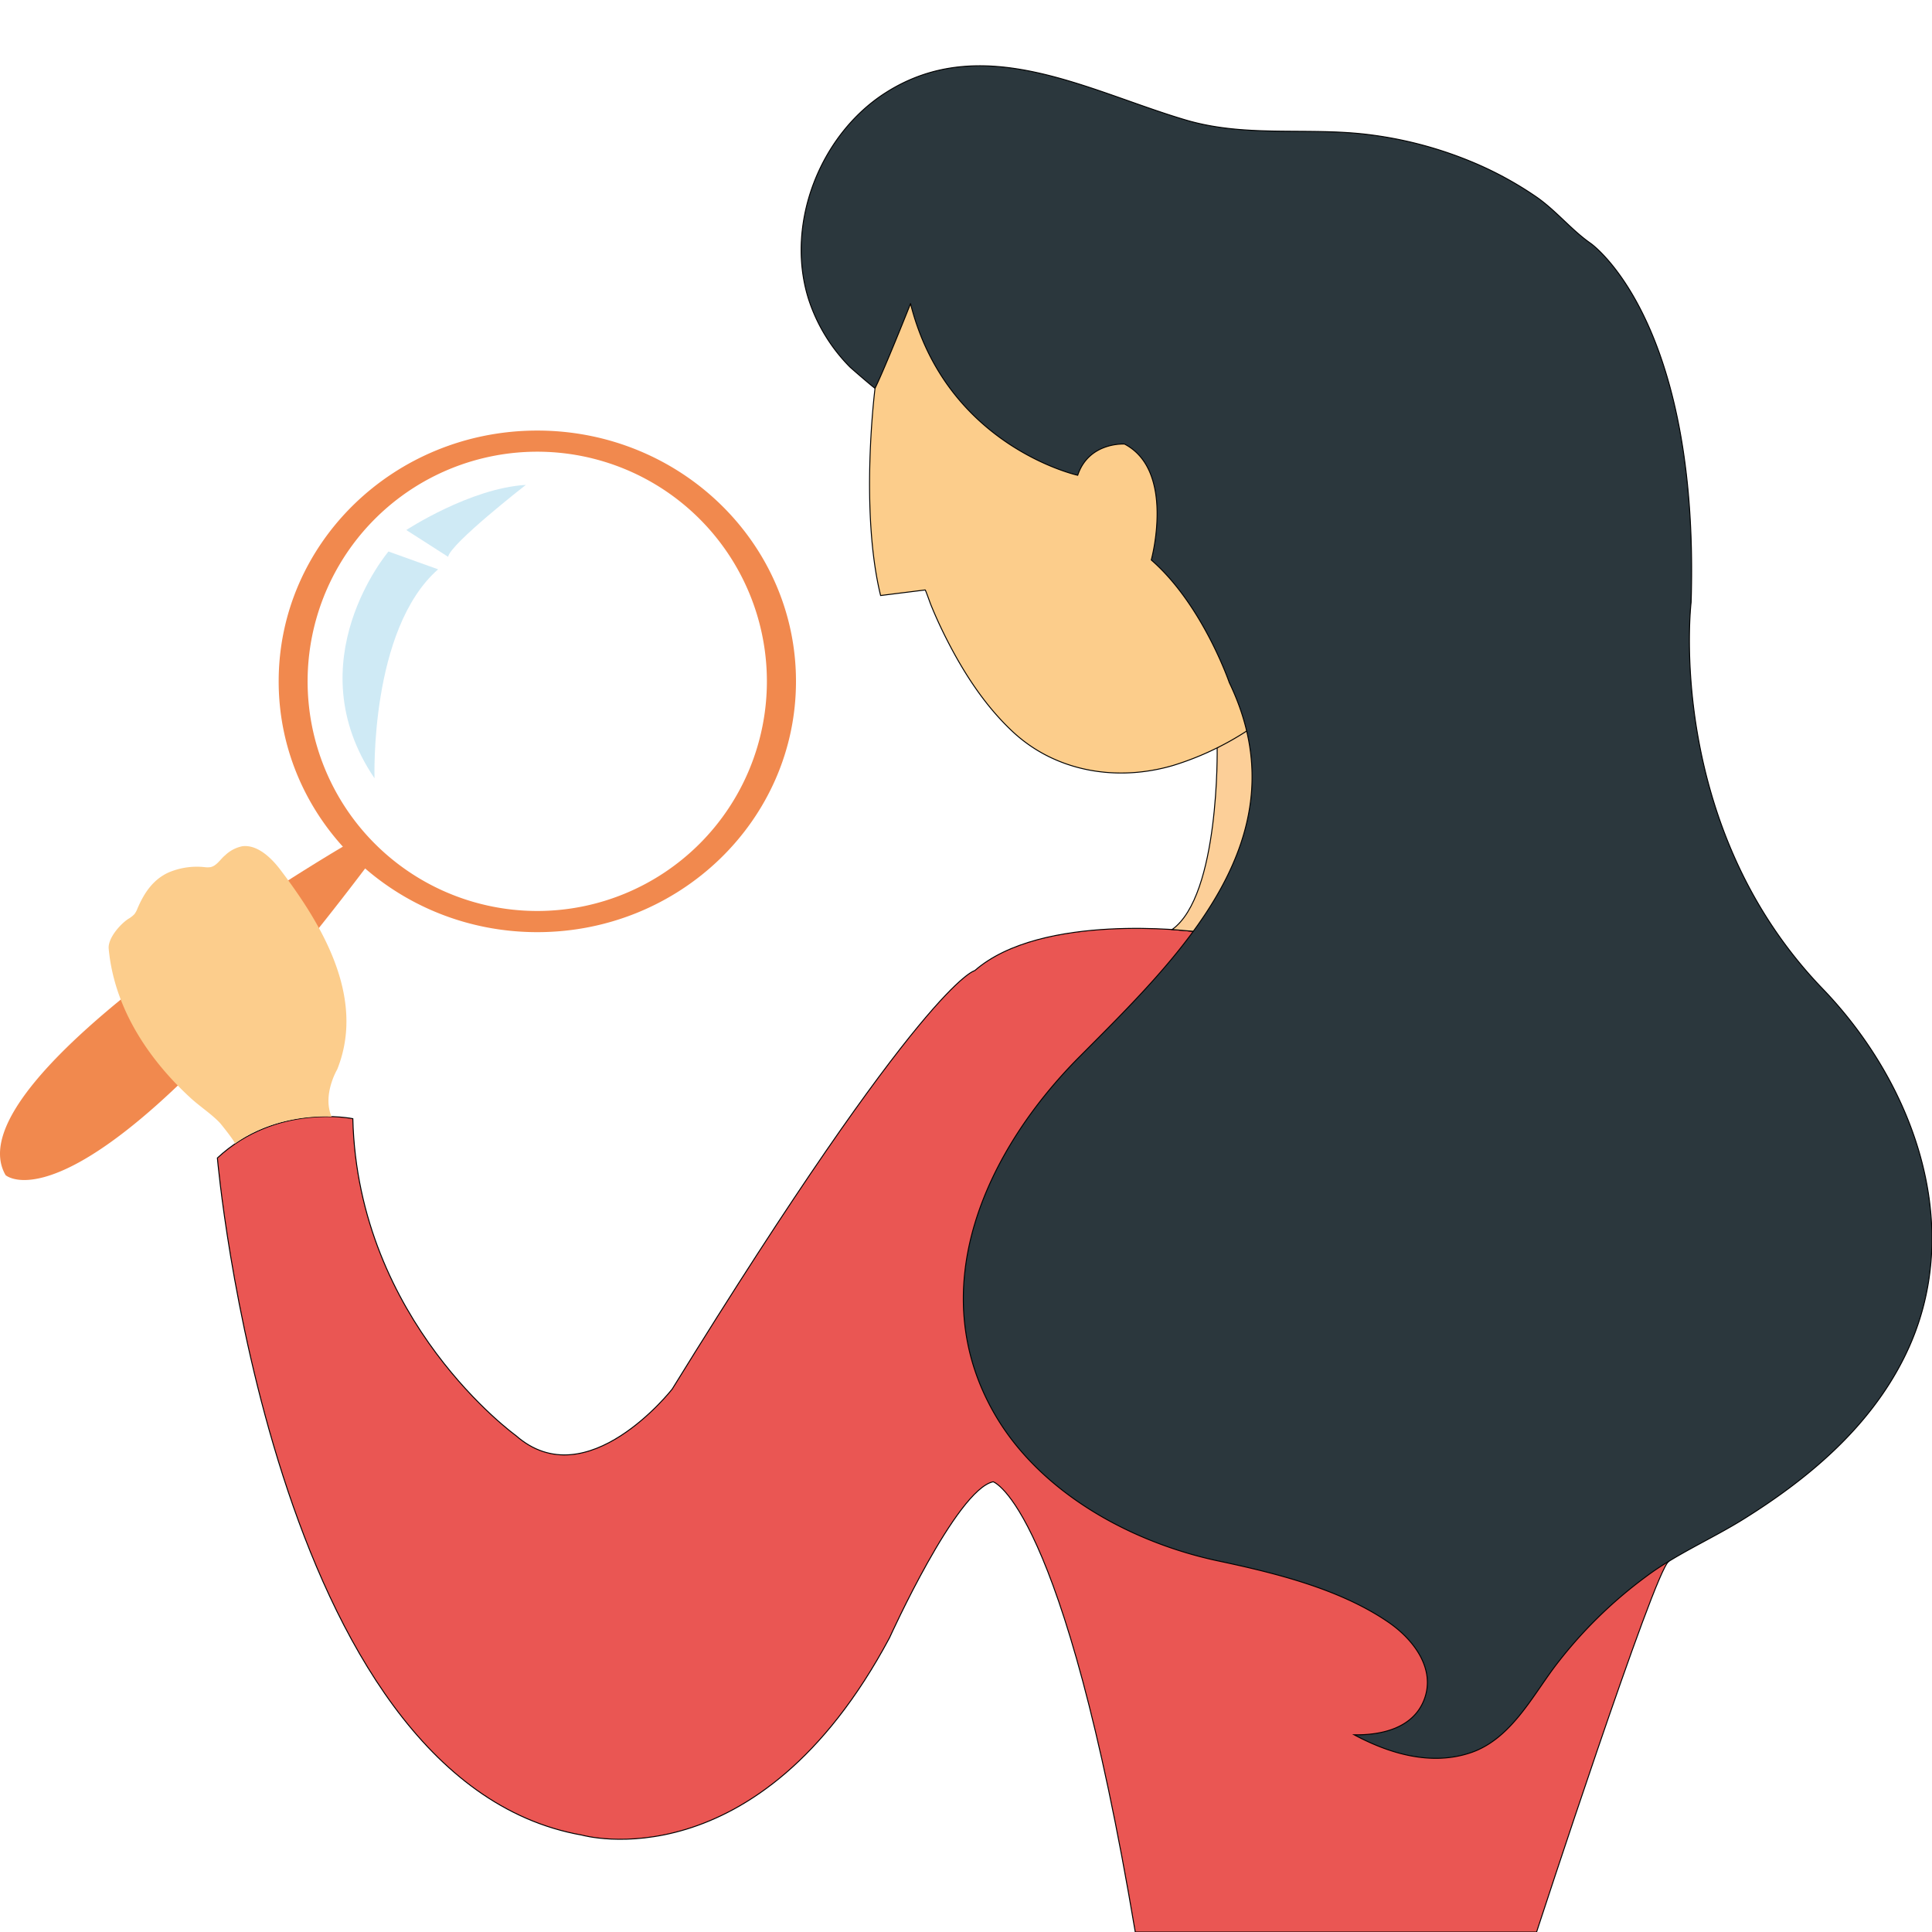 <svg id="Capa_1" data-name="Capa 1" xmlns="http://www.w3.org/2000/svg" viewBox="0 0 500 500"><defs><style>.cls-1{fill:#ea5653;}.cls-1,.cls-2,.cls-3,.cls-4{stroke:#010101;stroke-miterlimit:10;stroke-width:0.25px;}.cls-2{fill:#fccf98;}.cls-3{fill:#fccd8b;}.cls-4{fill:#2b373d;}.cls-5{fill:#f1894e;}.cls-6{fill:#cfeaf5;}.cls-7{fill:#fccd8c;}</style></defs><title>investigacion</title><path class="cls-1" d="M308.83,241.05s-39.25-5-56.56,10.14c0,0-13,2.46-78.32,108.32,0,0-22.06,28.2-40.45,12,0,0-40.89-29.43-42.19-82,0,0-19.69-4.11-35.05,10.17,0,0,13.84,161,94.33,175.24,0,0,45.43,13,79.62-51.06,0,0,17.31-38.36,26.82-40.38,0,0,18.18,5.77,36.78,116.54H397.66s30.6-93.79,34.19-95.89S350.5,250.33,350.5,250.33Z"/><path class="cls-2" d="M315,193.56s.69,38.16-11.65,47l20.56,1.73,4.84-58.73Z"/><path class="cls-3" d="M226.46,100.47s-4,31.44,1.44,53.65l11.54-1.44c.1,0,1.34,3.53,1.43,3.74q1.95,4.79,4.31,9.38c4.42,8.64,9.87,17,17,23.64,11.2,10.38,27,12.89,41.42,8.66a75.82,75.82,0,0,0,19-8.89C348.48,172.87,308.53,140,308.53,140s13.41-33.61-8.66-39.52S233.52,38,226.46,100.47Z"/><path class="cls-4" d="M226.46,100.47c-.07.12-6.19-5.18-6.52-5.51A44.46,44.46,0,0,1,209.25,77.4c-6.1-19.37,2.92-42.46,19.84-53.33,25.23-16.19,52.69-.41,77.84,7,15.93,4.68,32,1.69,48.13,3.87a102.18,102.18,0,0,1,27.08,7.47,91.38,91.38,0,0,1,15.35,8.47c5.14,3.52,9.16,8.62,14.17,12.1,0,0,28.27,19.61,26,92.88,0,0-6.93,57.47,34,100,24.14,25.06,37.54,63,21,95.74-9.11,18.11-24.91,31.3-41.86,41.81-8.13,5-17.23,8.94-24.81,14.62a115.92,115.92,0,0,0-23.73,23.45c-6,8.06-11.49,18.66-21.57,22.1-10.23,3.49-21.05.31-30.24-4.62,7.07.13,15.21-1.7,18.08-9,3.18-8.13-2.87-15.81-9.27-20.17-12.6-8.62-29.29-12.7-44-15.82-22.59-4.79-46.19-17.7-57.93-38.15-18.67-32.55-2-68.14,21.94-92.23,26-26.14,58.2-56.78,38.87-96.94,0,0-6.92-20.19-20.19-31.73,0,0,6.34-23.08-6.93-30,0,0-9.23-.58-12.11,8.08,0,0-34-7.5-43.27-44.43C235.69,78.54,228.77,95.85,226.46,100.47Z"/><path class="cls-5" d="M88.93,219S-13.26,278.74,1.45,304.13c0,0,19.61,17.74,93.46-79.91A73.06,73.06,0,0,1,88.93,219Z"/><path class="cls-5" d="M139.05,111.43c-37,0-66.93,29.06-66.93,64.9s30,64.91,66.93,64.91S206,212.18,206,176.33,176,111.43,139.05,111.43Zm0,124.33a59.43,59.43,0,1,1,59.42-59.43A59.43,59.43,0,0,1,139.05,235.76Z"/><path class="cls-6" d="M100.54,142.73s-24.15,28.41-3.61,58.7c0,0-1.3-38.51,16.45-54.09Z"/><path class="cls-6" d="M105.15,137.17s16.45-10.81,30.94-11.68c0,0-19.47,15.15-20.12,18.61Z"/><path class="cls-7" d="M60.77,296c.33-.24-3.64-5.17-3.92-5.46-2.2-2.29-5-4.1-7.39-6.26-11.11-10.17-19.91-23.45-21.33-38.75-.25-2.73,3-6.36,5.05-7.71a7,7,0,0,0,1.61-1.24,5.89,5.89,0,0,0,.78-1.44c1.7-4,4-7.47,8-9.32A18.67,18.67,0,0,1,53,224.42a5.71,5.71,0,0,0,1.43,0c1.62-.29,2.62-2.09,3.83-3.07A9,9,0,0,1,62.75,219c4-.47,7.65,3.25,9.8,6.09,10.83,14.26,22.15,33.15,14.72,51.67,0,0-3.91,6.59-1.45,12.24C85.82,289,72.06,287.88,60.77,296Z"/></svg>